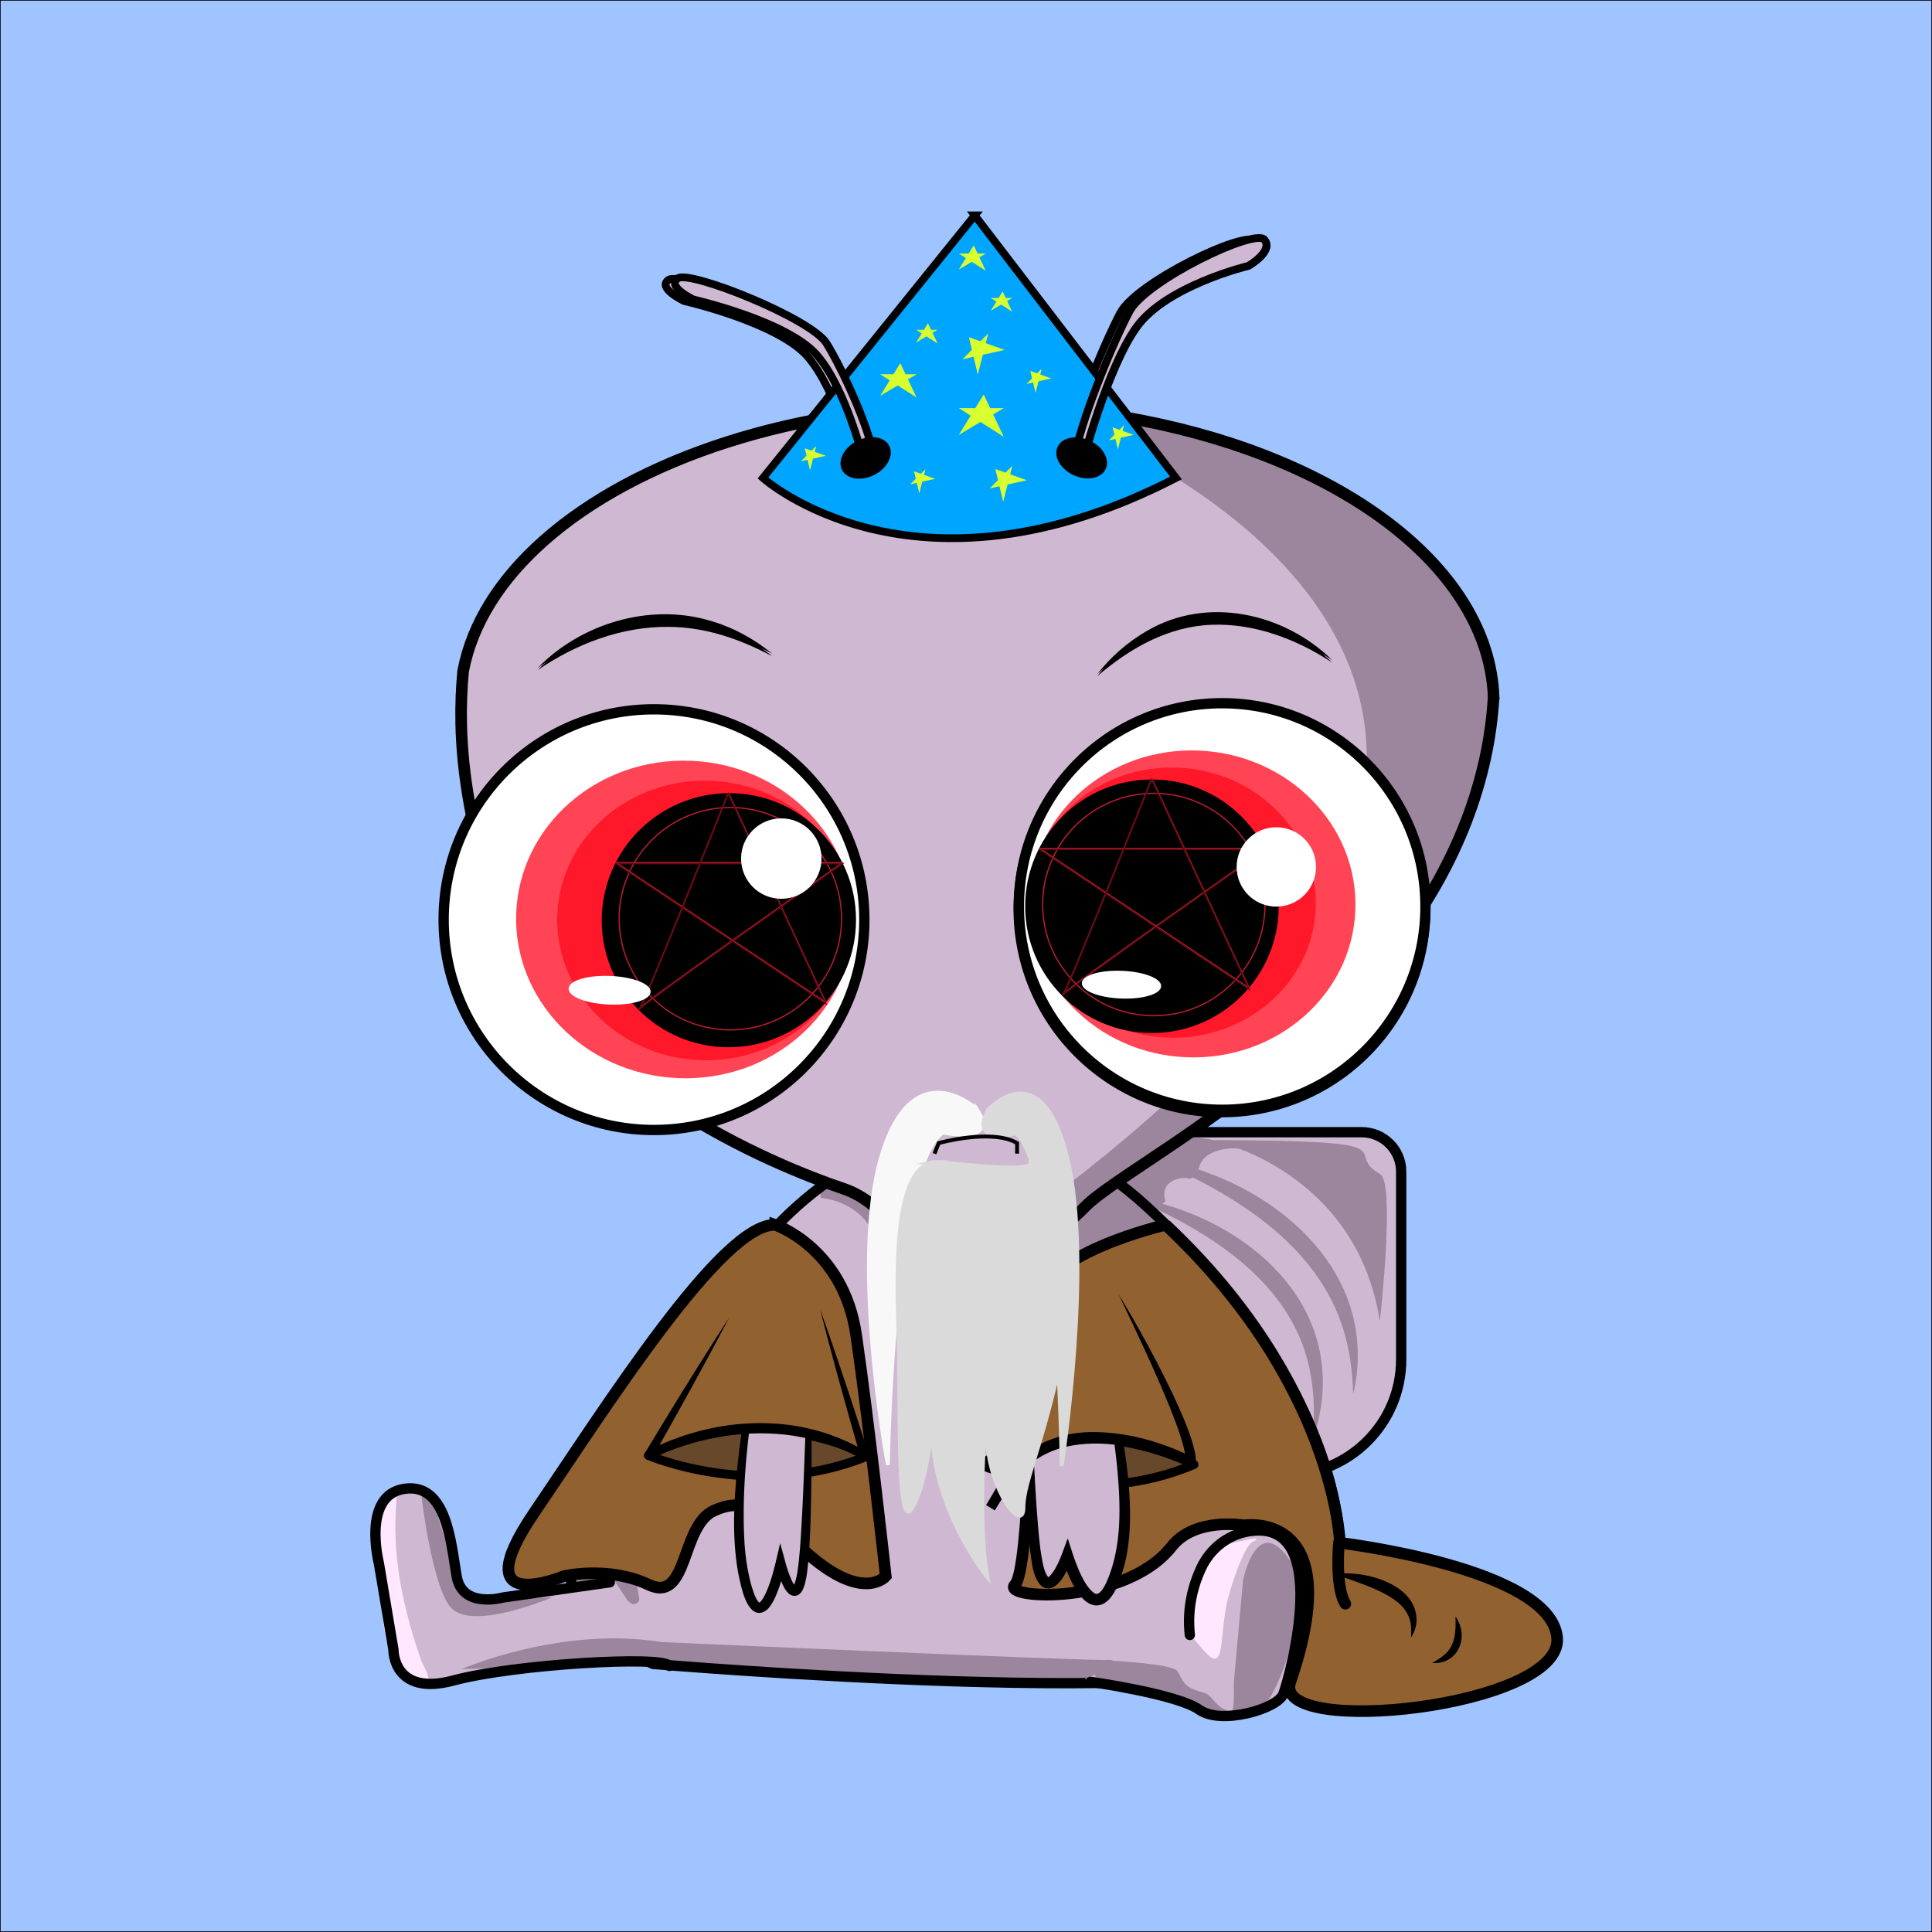 <?xml version="1.0" encoding="UTF-8"?><svg id="Layer_1" xmlns="http://www.w3.org/2000/svg" viewBox="0 0 1500 1500"><rect x="0" y="0" width="1500" height="1500" fill="#333333" stroke="none"/><defs><style>.cls-1,.cls-2,.cls-3,.cls-4,.cls-5,.cls-6,.cls-7{fill:none;}.cls-8{stroke-width:5px;}.cls-8,.cls-2,.cls-9,.cls-10,.cls-11,.cls-4,.cls-12,.cls-13,.cls-14,.cls-15,.cls-16,.cls-5,.cls-6,.cls-17,.cls-18,.cls-19,.cls-20,.cls-7{stroke-miterlimit:10;}.cls-8,.cls-2,.cls-9,.cls-10,.cls-4,.cls-12,.cls-15,.cls-21,.cls-6,.cls-19,.cls-20,.cls-7{stroke:#000;}.cls-8,.cls-12,.cls-14{fill:#fff;}.cls-2,.cls-17,.cls-18{stroke-width:3px;}.cls-3{stroke:#b21e2b;}.cls-3,.cls-21{stroke-linejoin:round;}.cls-22{fill:#045ba3;}.cls-23{fill:#0075e7;}.cls-24{fill:#ff4555;}.cls-25,.cls-10{fill:#916130;}.cls-26,.cls-9,.cls-20{fill:#cfb8d1;}.cls-27{fill:#d8ff2e;}.cls-28,.cls-16{fill:#9b869d;}.cls-9,.cls-10,.cls-11,.cls-4,.cls-21{stroke-linecap:round;}.cls-9,.cls-10,.cls-7{stroke-width:9px;}.cls-11{fill:#ffe7ff;stroke:#ffe7ff;}.cls-4,.cls-12,.cls-6{stroke-width:8px;}.cls-13{fill:#ff172a;stroke:#ff172a;}.cls-14{stroke:#fff;}.cls-15{fill:#a0c4ff;}.cls-16{stroke:#9b869d;}.cls-21{fill:#68482b;stroke-width:7px;}.cls-5{stroke:#65070f;}.cls-17{fill:#dbdada;stroke:#dbdada;}.cls-18{fill:#f8f8f8;stroke:#f8f8f8;}.cls-19{fill:#00a5ff;}.cls-19,.cls-20{stroke-width:6px;}</style></defs><rect class="cls-15" width="1500" height="1500"/><path class="cls-26" d="m841.39,868.33h145.83c49.49,0,89.66,40.18,89.66,89.66v196.84h-166.77c-54.84,0-99.36-44.52-99.36-99.36v-156.51c0-16.91,13.73-30.64,30.64-30.64Z" transform="translate(1955.4 67.77) rotate(90)"/><path class="cls-28" d="m876.33,929.22c67.73,9.4,141.25,56.72,149.83,129.42,2.38,19.48-.21,39.7-6.77,58.03,1.16-16.46,1.19-32.46-1.65-48.53-11.75-71.45-79.34-113.14-141.4-138.92h0Z"/><path class="cls-28" d="m894.42,899.62c76.8,10.83,160.51,69.01,159.73,153.58,0,9.73-1.26,19.51-3.52,28.94-.53-13.79-1.8-27.09-5.04-40.26-16.91-72.78-86.6-115.06-151.17-142.26h0Z"/><path class="cls-16" d="m944.57,885.64s106.88,23.02,126.61,136.48c0,0,11.47-103.53,0-110.17-31.24-18.09,30.03-25.49-126.61-26.31Z"/><path class="cls-16" d="m904.29,932.5c-4.93-16.44,13.15-19.73,18.09-18.09,4.93,1.64,8.22-8.22,8.22-8.22,0,0,1.13-10.39,17.27-13.98,14.8-3.29,21.38,1.64,21.38,1.64,0,0-49.65-20.55-64.13-3.29-14.48,17.27-32.64,24.64-32.64,24.64l21.95,25.32,9.87-8.03Z"/><path class="cls-6" d="m842.19,868.86h145.83c49.49,0,89.66,40.18,89.66,89.66v196.84h-166.77c-54.84,0-99.36-44.52-99.36-99.36v-156.51c0-16.91,13.73-30.64,30.64-30.64Z" transform="translate(1956.73 67.49) rotate(90)"/><path class="cls-26" d="m593.51,960.46s-278.74,247.32-87.66,330.65c0,0,455.44,38.79,507.16-8.62,51.72-47.41,35.92-199.7-123.56-346.25-159.47-146.54-295.94,24.22-295.94,24.22Z"/><path class="cls-28" d="m445.53,1164.35s19.73-21.38,31.24,1.64c8.51,17.02,16.12,55.6,19.51,74.57.66,3.69-3.53,6.29-6.54,4.05-9.61-7.16-25.96-17.21-40.93-16.14-23.02,1.64-3.29-64.13-3.29-64.13Z"/><path class="cls-28" d="m504.72,1274.52s343.51,15.32,355.92,14.24c12.41-1.08-4.91,20.26-26.67,18.63-21.76-1.63-323.69-14.5-328.11-16.29-4.42-1.79-1.13-16.58-1.13-16.58Z"/><path class="cls-28" d="m800.7,932.5s157.85,124.97,177.58,342.01c0,0,46.67,36.99,61.15-47.28,0,0,22.8-142.69-167.16-307.51-189.96-164.82,0,0,0,0l-71.58,12.77Z"/><path class="cls-28" d="m637.09,930.04s29.6,1.64,41.11,27.95c11.51,26.31,105.24,50.97,149.63,26.31,44.4-24.66,62.48-11.51,62.48-11.51l-41.11-42.75-212.11-12.7v12.7Z"/><path class="cls-6" d="m594.68,961.23s-278.74,247.32-87.66,330.65c0,0,455.44,38.79,507.16-8.62,51.72-47.41,35.92-199.7-123.56-346.25-159.47-146.54-295.94,24.22-295.94,24.22Z"/><path class="cls-26" d="m520.28,1292.63c-4.35-8.05-120.27-1.42-167.67,11.3-47.4,12.73-46.68-24.03-46.68-24.03l-11.32-67.1s-13.39-52.85,19.89-57.67,36.15,43.02,40.57,68.17c4.43,25.15,36,16.2,36,16.2l85.7-12.67"/><path class="cls-28" d="m358.38,1295.89s77.09-33.73,155.29-20.98l3.58,16.08-158.88,4.9Z"/><path class="cls-11" d="m290.96,1200.52s4.4-39.39,13.71-41.89c9.31-2.5-12.06,35.32,22.47,132.33,0,0,8.61,14.77,3.48,16.43-5.13,1.66-26.5,6.59-33.08-52.6s-6.58-54.26-6.58-54.26Z"/><path class="cls-28" d="m338.65,1172.57s-9.87-32.89-11.51-11.51c0,0,8.22,70.7,23.02,87.15,16.75,18.62,78.93-8.22,78.93-8.22,0,0-64.13,4.93-69.06-3.29-4.93-8.22-21.38-64.13-21.38-64.13Z"/><path class="cls-4" d="m473.48,1228.48l-82.89,11.8s-31.57,8.95-36-16.2c-4.43-25.15-7.3-72.99-40.57-68.17-33.28,4.82-19.89,57.67-19.89,57.67l11.32,67.1s-.71,36.76,46.68,24.03c47.4-12.73,163.32-19.35,167.67-11.3"/><path class="cls-26" d="m841.99,1303.61s72.52,12.09,89.44,24.17c16.92,12.09,67.68,0,65.27-12.09-2.42-12.09,48.35-164.38-50.76-118.45,0,0-26.59,29.01-21.76,72.52"/><path class="cls-11" d="m921.55,1265.47s12.2-65.23,23.78-65.09c6.23.08,38.71-8.9,27.2-3.97-7.01,3-17.9,35.98-20.55,48.51-3.89,18.36-3.23,38.71-7.4,41.93-4.16,3.22-13.15-10.69-23.02-21.38Z"/><path class="cls-28" d="m955.26,1328.78c3.95.99,2.31-18.83,2.68-22.89l7.19-79.06s11.17-55.26,37.82-13.15c1.18,1.87.31-5.44.76-3.28,2.58,12.56,9.49,59.12-17.2,106.87,0,0-10.83,26.99-92.56-2.13,0,0-43.91-2.8-43.91-15.96,0-4.66,11.51-9.87,11.51-9.87,0,0,49.08,2.33,52.62,8.22,4.93,8.22,4.4,12.4,19.73,16.44,8.91,2.35,8.22,11.51,21.38,14.8Z"/><path class="cls-4" d="m846.74,1305.76s67.39,9.55,84.31,21.64c16.92,12.09,60.8-.6,65.27-12.09,4.99-12.84,39.73-138.37-27.71-126.24-15.88,2.86-29.14,13.65-36,28.26-5.94,12.66-11.2,30.59-8.82,52.05"/><path class="cls-26" d="m1159.06,541.55c-.92,16.32-3.17,32.27-6.55,47.81-29.78,136.14-140.78,228.41-222.71,286.02-32.88,23.09-61.09,40.64-77.47,53.16-4.33,3.31-7.83,6.26-10.39,8.9-40.9,42.06-82.94,41.22-115.45,29.1-13.61-5.08-25.55-12.13-35.03-18.81-5.54-3.92-10.23-7.69-13.95-10.9-6.87-5.92-14.79-10.52-23.42-13.42-49.99-16.9-221.5-84.17-270.88-226.16-18.06-51.95-24.9-97.15-25.72-134.77-.29-14.77.31-28.4,1.5-40.78,6.99-37.15,29.15-71.72,62.83-101.48,71.65-63.38,195.42-105.25,336.08-105.25,44.91,0,88.09,4.28,128.41,12.13,155.77,30.41,268.71,114.63,272.77,214.44Z"/><path class="cls-28" d="m801.37,316.33s601.14,201.81-25.34,642.48c0,0-36.08,3.58-17.22,14.95,18.86,11.36,85.77-38.87,85.77-38.87,0,0,192.55-134.5,196.01-151.48,3.46-16.98,190.91-166.61,84.03-334.33,0,0-131.84-135.6-323.25-132.75Z"/><path class="cls-7" d="m1159.64,540.97c-.92,16.32-3.17,32.27-6.55,47.81-29.78,136.14-140.78,228.41-222.71,286.02-32.88,23.09-61.09,40.64-77.47,53.16-4.33,3.31-7.83,6.26-10.39,8.9-40.9,42.06-82.94,41.22-115.45,29.1-13.61-5.08-25.55-12.13-35.03-18.81-5.54-3.92-10.23-7.69-13.95-10.9-6.87-5.92-14.79-10.52-23.42-13.42-49.99-16.9-221.5-84.17-270.88-226.16-18.06-51.95-24.9-97.15-25.72-134.77-.29-14.77.31-28.4,1.5-40.78,6.99-37.15,29.15-71.72,62.83-101.48,71.65-63.38,195.42-105.25,336.08-105.25,44.91,0,88.09,4.28,128.41,12.13,155.77,30.41,268.71,114.63,272.77,214.44Z"/><circle class="cls-1" cx="507.58" cy="715.86" r="163.31"/><circle class="cls-12" cx="948.72" cy="705.65" r="157.83"/><ellipse class="cls-23" cx="531.4" cy="715.74" rx="123.29" ry="130.86" transform="translate(-205.29 1217.71) rotate(-87.68)"/><ellipse class="cls-23" cx="925.78" cy="703.68" rx="119.16" ry="126.47" transform="translate(185.17 1600.19) rotate(-87.68)"/><ellipse class="cls-22" cx="547.6" cy="716.54" rx="108.01" ry="114.64" transform="translate(-190.54 1234.66) rotate(-87.68)"/><ellipse class="cls-22" cx="910.13" cy="702.67" rx="104.39" ry="110.8" transform="translate(171.16 1583.59) rotate(-87.68)"/><circle cx="566.02" cy="716.07" r="98.42"/><circle cx="894.41" cy="703.45" r="95.12"/><path d="m417.51,520.21c33.55-34.19,86.21-50.13,132.7-36.71,18.06,5.06,35.01,14.21,49.27,25.95-25.12-13.4-52.06-22.69-80.51-22.76-36.2-.36-71.78,13.18-101.46,33.53h0Z"/><circle class="cls-14" cx="606.43" cy="668.45" r="30.72"/><circle class="cls-14" cx="990.76" cy="674.93" r="30.31"/><ellipse class="cls-14" cx="473.12" cy="772.72" rx="10.62" ry="31.36" transform="translate(-318.14 1214.15) rotate(-87.68)"/><ellipse class="cls-14" cx="870.54" cy="768.39" rx="10.27" ry="30.31" transform="translate(67.51 1607.09) rotate(-87.68)"/><path d="m1034.17,514.34c-27.47-18.15-60.37-30.57-93.51-29.25-33.59,1.21-63.69,18.27-88.86,40.03,10.53-13.34,23.63-24.87,38.67-33.53,46.65-27.26,106.2-13.94,143.7,22.74h0Z"/><path class="cls-8" d="m962.79,207.81s-63.91,15.31-87.06,47.72c-22.77,31.86-41.76,104.49-42.4,106.98-.02.05-.02.06-.02.06l-6.34-.62c.06-.64.14-1.29.22-1.97,3.74-28.39,30.91-93.61,43.34-116.92,12.72-23.87,97.51-64.64,104.63-55.58,7.11,9.06-12.38,20.32-12.38,20.32Z"/><path class="cls-8" d="m664.71,362.12s-13.95-58.62-37.19-85.18c-23.24-26.56-95.77-43.05-95.77-43.05,0,0-21.38-10.08-12.09-16.49,9.3-6.41,103.21,31.14,115.29,50.38,12.09,19.24,37.19,73.28,37.19,94.34"/><path class="cls-20" d="m962.08,207.6s-63.91,15.31-87.06,47.72c-22.77,31.86-41.76,104.49-42.4,106.98-.02.05-.02.06-.02.06l-6.34-.62c.06-.64.14-1.29.22-1.97,3.74-28.39,30.91-93.61,43.34-116.92,12.72-23.87,97.51-64.64,104.63-55.58,7.11,9.06-12.38,20.32-12.38,20.32Z"/><path class="cls-20" d="m664.16,361.96s-13.95-58.62-37.19-85.18-95.77-43.05-95.77-43.05c0,0-21.38-10.08-12.09-16.49,9.3-6.41,103.21,31.14,115.29,50.38,12.09,19.24,37.19,73.28,37.19,94.34"/><path class="cls-10" d="m601.95,950.99s52.88,17.88,62.74,85.3c9.87,67.42,23.02,187.45,23.02,187.45,0,0-16.44,19.73-57.55-14.8s-49.33-47.68-75.64-36.17c-26.31,11.51-19.73,72.35-50.97,57.55-31.24-14.8-65.77-6.58-65.77-6.58,0,0-78.93,32.89-23.02-49.33,55.91-82.21,145.82-224.86,187.19-223.42Z"/><path class="cls-10" d="m905,950.98s-100.54,22.83-102.19,65.58c-1.64,42.75-3.29,202.25-14.8,213.76-11.51,11.51,85.76,16.12,121.68-29.6,18.09-23.02,55.91-16.44,55.91-16.44,0,0,82.21-13.15,36.17,121.68-14.89,43.6,212.11,19.73,207.18-34.53-4.93-54.26-168.66-73.57-168.66-73.57,0,0-3.51-123.36-135.3-246.88Z"/><path class="cls-9" d="m1039.59,1197.43s-3.29,34.53,4.93,47.68"/><path d="m1036.31,1222.1c23.58-3.43,66.06,8.34,63.35,38.35-.58,4.05-2.11,7.74-4.16,10.98.19-3.87.32-7.51-.26-10.95-1.77-10.38-9.34-17.1-18.43-22.14-12.62-7.01-26.7-11.11-40.5-16.24h0Z"/><path d="m1130.03,1254.98c11.03,15.54,2.33,37.52-18.09,36.17,3.54-2.07,6.79-4.03,9.48-6.36,8.79-7.31,8.98-19.02,8.6-29.82h0Z"/><path class="cls-21" d="m503.55,1130.02s83.86,36.17,171.01,0c0,0-88.79-46.04-171.01,0"/><path class="cls-21" d="m760.62,1137.03s81.57,36.17,166.34,0c0,0-86.37-46.04-166.34,0"/><path class="cls-26" d="m872.32,1031.13c-14.92-24.66-26.86-10.76-26.86-10.76,0,0,41.29,128.26,23.22,194.03-18.06,65.77-40-6.58-40-6.58,0,0-15.48,42.75-23.22,6.58-7.74-36.17-7.74-194.03-7.74-194.03"/><path d="m872.32,1031.13c-5.41-8.46-16.48-19.82-25.93-9.96,0,0,.24-1.19.24-1.19,7.49,21.71,13.67,43.81,18.86,66.19,5.09,22.45,9.18,45.17,10.98,68.18,1.29,17.31,1.57,35.14-1.62,52.37-.37,2.51-1.37,6.22-1.93,8.71-3.02,10.22-8.33,30.49-21.38,31.05-14.36,0-23.26-26.01-27.06-37.39,0,0,8.34.22,8.34.22-.96,2.54-1.95,4.85-3.07,7.23-2.85,5.67-5.77,11.87-11.43,15.43-11.01,5.68-15.54-8.91-16.97-16.98-4.02-24.83-4.2-50.18-4.88-75.11-.38-19.93-.41-39.85-.19-59.78.21-19.92.62-39.84,1.44-59.74,2.07,46.07,3.95,103.39,7.01,149.03.66,8.47,1.53,21.2,2.58,29.53.38,4.28,1.39,10.1,2.17,14.35.94,3.87,1.85,8.36,4.39,11.27.16.14.21.12.14.1-.07-.03-.25-.04-.27-.03-.03,0,.09-.02.31-.14.22-.13.5-.34.8-.6,6.99-7.26,10.4-20.13,14.16-29.43,0,0,3.88,12.11,3.88,12.11,3.1,9.12,8.81,24.97,16.73,30.41,4.07,2.66,7.83-5.23,9.42-8.38,12.43-28.01,11.02-60.65,8.21-90.61-4.1-39.63-12.53-78.79-22.97-117.22,0,0-.2-.73-.2-.73l.44-.45c11.36-10.37,22.36,1.18,27.8,11.57h0Z"/><path class="cls-26" d="m628.53,1026.65s0,157.85-5.62,194.03c-5.62,36.17-16.87-6.58-16.87-6.58,0,0-15.93,72.35-29.06,6.58-13.12-65.77,16.87-194.03,16.87-194.03,0,0-8.68-13.9-19.52,10.76"/><path d="m628.53,1026.65c1.4,39.2,1.85,78.42,1.5,117.63-.4,24.57-.48,49.22-3.07,73.78-.4,3.84-.98,7.6-1.98,11.36-.97,3.18-1.81,6.43-4.86,8.62-2.52,1.83-6.2.9-8.04-1.06-2.37-2.35-3.44-4.68-4.76-7.41-2.16-4.82-3.69-9.52-5.08-14.48l7.61-.15c-1.28,5.62-2.77,11.03-4.6,16.48-2.04,5.72-3.91,11.1-7.75,16.19-2.64,3.66-7.85,6.42-12.35,3.28-7.41-5.22-10.07-20.88-11.98-29.36-5.72-31.92-2.88-64.69.88-96.64,4.22-33.18,10.59-66.07,18.84-98.47,0,0,.12.73.12.73-1.1-1.74-2.92-3.34-4.96-3.63-6.59-.47-11.09,8.85-13.74,13.88.89-2.19,1.85-4.36,2.99-6.46,3.76-7.42,11.09-13.36,17.56-4.53-2.14,11.04-4.14,22.12-5.93,33.22-7.18,46.28-13.83,93.3-10.8,140.19.64,8.09,1.71,16.26,3.52,24.17,1.19,5.28,2.59,10.57,4.58,15.22.73,1.71,1.99,4.12,3.24,5.01.18.13.17.07.08.07-.09-.02-.16.04,0-.03.31-.15,1.05-.76,1.69-1.61,2.87-3.84,4.86-9.1,6.51-13.8,3.13-8.7,5.8-21.61,7.97-30.72,0,0,4.08,14.96,4.08,14.96,1.22,4.48,2.72,9.13,4.56,13.26.76,1.69,1.85,3.85,2.98,5,.18.19.31.19-.06.06-.3-.12-1.15-.02-1.39.2,1.67-2.64,2.58-7.37,3.21-11,.91-5.92,1.46-11.88,1.98-17.93.71-8.41,1.32-20.67,1.8-29.22,1.16-19.56,4.78-125.13,5.63-146.81h0Z"/><path class="cls-25" d="m868.59,1005.05s57.55,105.24,55.91,129.9c0,0-101.95-52.62-145.33,18.89-22.89,37.73,0,0,0,0,0,0,20.36-94.53.63-119.19"/><path d="m868.59,1005.05c15.38,25.37,29.61,51.45,42.38,78.25,6.24,13.66,12.59,27.36,16.29,42.03.67,3.08,1.3,6.17,1.16,9.88-.05,2.72-3.11,4.55-5.53,3.33-3.6-1.76-7.51-3.41-11.38-4.93-26.15-9.98-55.74-16.63-83.31-10.48-16.52,3.58-31.22,13.14-41.27,26.72-4.25,5.69-9.48,14.8-13.34,20.81,0,0-.83,1.33-.83,1.33,0,0-.21.33-.21.33,0,0-.1.17-.1.17l-.05.08s-.03.04-.03.04c-3-1.81,6.69,4.11-6.74-4.05,0,0,.41-.67.41-.67,0,0,3.31-5.33,3.31-5.33,2.2-3.56,4.44-7.09,6.68-10.63l-.45,1.13c2.21-9.72,4.1-19.66,5.73-29.57,3.5-22.44,11.2-69.93-1.52-88.85,1.67,1.91,3.01,4.12,4.09,6.43,9.81,22.8,6.18,58.77,3.56,83.31-1.53,10.43-2.53,21.09-5.15,31.35-3.18,5.49-6.69,11.43-9.94,16.91-13.44-8.15-3.71-2.28-6.7-4.11l.02-.04.05-.08.1-.17c.59-.98,1.98-3.37,2.6-4.39,3.22-5.37,8.09-14.07,11.69-19.03,16.39-23.29,44.24-33.96,72.07-32.94,25.87.73,51,8.2,74.11,19.57,0,0-5.73,3.23-5.73,3.23.2-5-1.49-10.94-2.92-16-3.31-11.17-7.73-22.13-12.22-32.93-11.39-27.29-24.14-53.99-36.84-80.7h0Z"/><path class="cls-25" d="m566.04,1023.14l-62.48,106.88s83.86-47.68,167.72,0l-34.53-113.46"/><path d="m566.04,1023.14c-19.12,36.6-39.23,72.66-59.53,108.61,0,0-4.65-4.71-4.65-4.71,6.59-3.65,13.38-6.61,20.38-9.3,41.48-15.93,89.37-18.06,130.71-.54,6.92,2.77,13.5,6.26,19.99,9.88,0,0-4.9,3.92-4.9,3.92l-8.12-28.52c-8.04-28.55-15.92-57.15-23.18-85.92,6.69,18.62,13.05,37.34,19.32,56.1,5.58,16.26,13,39.81,18.44,56.37.57,1.76-.39,3.65-2.16,4.22-.96.31-1.93.17-2.74-.3-12.52-6.84-25.86-12.14-39.68-15.46-34.7-8.58-71.66-4.84-105.14,7.12-6.68,2.4-13.39,5.16-19.65,8.45-2.98,1.62-6.33-1.84-4.54-4.77,5.31-8.85,10.72-17.64,16.07-26.46,16.14-26.42,32.48-52.74,49.37-78.69h0Z"/><path class="cls-18" d="m758.42,861.17s-49.33-46.04-73.99,36.17c-24.66,82.21,4.93,240.07,4.93,240.07,0,0,3.29-230.2,42.75-258.16,0,0,44.4,9.87,26.31-18.09Z"/><path class="cls-17" d="m767.11,861.86s40.85-46.04,61.28,36.17c20.43,82.21-4.09,240.07-4.09,240.07,0,0-2.72-230.2-35.41-258.16,0,0-36.77,9.87-21.79-18.09Z"/><path class="cls-17" d="m723.89,902.28c4.54-1.01,79.92,9.87,76.14,0-3.79-9.87,42.25,52.62,27.46,133.19-14.8,80.57-32.89,113.46-32.89,134.83s-26.31-13.15-27.95-50.97c-1.64-37.82-8.22,64.13,0,105.24,0,0-44.4-54.26-42.75-118.39,0,0-4.93,49.33-16.44,65.77-11.51,16.44-8.22-85.5-9.87-136.48-1.64-50.97-3.29-126.61,26.31-133.19Z"/><path class="cls-2" d="m725.53,895.7l3.29-8.22s41.11-11.51,60.84,0v8.22"/><path class="cls-19" d="m756.79,167.21l-164.43,203.89s116.75,105.24,320.64,0l-156.21-203.89Z"/><path class="cls-8" d="m834.39,358.78c3.74-28.39,30.91-93.61,43.34-116.92,12.72-23.87,97.51-64.64,104.63-55.58,7.11,9.06-12.38,20.32-12.38,20.32,0,0-63.91,15.31-87.06,47.72-22.77,31.86-41.76,104.49-42.4,106.98"/><path class="cls-8" d="m671.9,360.91s-13.95-58.62-37.19-85.18c-23.24-26.56-95.77-43.05-95.77-43.05,0,0-21.38-10.08-12.09-16.49s103.21,31.14,115.29,50.38c12.09,19.24,37.19,73.28,37.19,94.34"/><path class="cls-20" d="m833.68,358.58c3.74-28.39,30.91-93.61,43.34-116.92,12.72-23.87,97.51-64.64,104.63-55.58,7.11,9.06-12.38,20.32-12.38,20.32,0,0-63.91,15.31-87.06,47.72-22.77,31.86-41.76,104.49-42.4,106.98"/><ellipse cx="839.81" cy="355.52" rx="14.8" ry="20.55" transform="translate(168.46 972.74) rotate(-65.54)"/><path class="cls-20" d="m671.36,360.76s-13.95-58.62-37.19-85.18c-23.24-26.56-95.77-43.05-95.77-43.05,0,0-21.38-10.08-12.09-16.49,9.3-6.41,103.21,31.14,115.29,50.38,12.09,19.24,37.19,73.28,37.19,94.34"/><ellipse cx="672.09" cy="355.52" rx="20.55" ry="14.8" transform="translate(-88.13 342.68) rotate(-26.91)"/><polygon class="cls-27" points="771.09 321.77 779.32 339.14 761.26 327.61 744.44 337.62 753.61 322.72 744.44 316.87 757.2 316.87 763.74 306.25 768.77 316.87 779.32 316.87 771.09 321.77"/><polygon class="cls-27" points="781.94 233.7 785.86 241.99 777.25 236.49 769.23 241.26 773.6 234.16 769.23 231.37 775.31 231.37 778.43 226.3 780.83 231.37 785.86 231.37 781.94 233.7"/><polygon class="cls-27" points="704.94 294.53 711.61 308.61 696.97 299.27 683.34 307.38 690.77 295.31 683.34 290.57 693.68 290.57 698.98 281.95 703.05 290.57 711.61 290.57 704.94 294.53"/><polygon class="cls-27" points="784.3 368.27 797.17 372.86 782.29 376.15 778.87 389.64 775.98 377.54 768.43 379.21 774.85 372.79 772.79 364.16 780.67 366.97 785.97 361.67 784.3 368.27"/><polygon class="cls-27" points="717.37 368.69 726 371.77 716.03 373.97 713.73 383.02 711.8 374.91 706.73 376.03 711.03 371.73 709.66 365.94 714.94 367.82 718.49 364.27 717.37 368.69"/><polygon class="cls-27" points="632.54 350.8 641.18 353.88 631.2 356.08 628.9 365.13 626.97 357.02 621.91 358.13 626.21 353.83 624.83 348.04 630.11 349.93 633.67 346.37 632.54 350.8"/><polygon class="cls-27" points="807.64 290.74 816.27 293.82 806.3 296.02 804 305.07 802.06 296.96 797 298.07 801.3 293.77 799.93 287.99 805.2 289.87 808.76 286.31 807.64 290.74"/><polygon class="cls-27" points="765.34 266.45 780.01 271.69 763.06 275.43 759.16 290.81 755.87 277.02 747.27 278.92 754.58 271.61 752.24 261.77 761.21 264.98 767.25 258.93 765.34 266.45"/><polygon class="cls-27" points="871.57 334.55 880.2 337.64 870.23 339.84 867.93 348.89 866 340.77 860.94 341.89 865.24 337.59 863.86 331.8 869.14 333.69 872.7 330.13 871.57 334.55"/><polygon class="cls-27" points="760.38 199.77 765.31 210.17 754.5 203.27 744.43 209.26 749.92 200.34 744.43 196.84 752.07 196.84 755.98 190.48 758.99 196.84 765.31 196.84 760.38 199.77"/><polygon class="cls-27" points="723.98 258.37 727.9 266.65 719.29 261.16 711.27 265.93 715.64 258.82 711.27 256.03 717.35 256.03 720.47 250.97 722.87 256.03 727.9 256.03 723.98 258.37"/><circle class="cls-12" cx="507.75" cy="714.01" r="163.31"/><circle class="cls-12" cx="948.89" cy="703.8" r="157.83"/><ellipse class="cls-24" cx="531.57" cy="713.89" rx="123.29" ry="130.86" transform="translate(-203.27 1216.1) rotate(-87.68)"/><ellipse class="cls-24" cx="925.95" cy="701.83" rx="119.16" ry="126.47" transform="translate(187.19 1598.58) rotate(-87.68)"/><ellipse class="cls-13" cx="547.77" cy="714.69" rx="108.01" ry="114.64" transform="translate(-188.53 1233.06) rotate(-87.68)"/><ellipse class="cls-13" cx="910.3" cy="700.82" rx="104.39" ry="110.8" transform="translate(173.17 1581.98) rotate(-87.68)"/><circle cx="566.19" cy="714.21" r="98.42"/><circle cx="894.58" cy="701.6" r="95.12"/><circle cx="565.6" cy="714.64" r="98.42"/><circle cx="894.36" cy="703.61" r="98.42"/><circle class="cls-3" cx="895.82" cy="702.26" r="86.33"/><circle class="cls-3" cx="567.05" cy="713.28" r="86.33"/><path class="cls-3" d="m478.36,669.71h175.94s-159.5,111.81-157.85,113.46,69.06-167.72,69.06-167.72l75.64,162.79-162.79-108.52Z"/><path class="cls-5" d="m478.26,670.53h175.94s-159.5,111.81-157.85,113.46c1.64,1.64,69.06-167.72,69.06-167.72l75.64,162.79-162.79-108.52Z"/><path class="cls-3" d="m807.13,658.68h175.94s-159.5,111.81-157.85,113.46,69.06-167.72,69.06-167.72l75.64,162.79-162.79-108.52Z"/><path class="cls-5" d="m807.02,659.5h175.94s-159.5,111.81-157.85,113.46,69.06-167.72,69.06-167.72l75.64,162.79-162.79-108.52Z"/><path d="m417.69,518.35c33.55-34.19,86.21-50.13,132.7-36.71,18.06,5.06,35.01,14.21,49.27,25.95-25.12-13.4-52.06-22.69-80.51-22.76-36.2-.36-71.78,13.18-101.46,33.53h0Z"/><circle class="cls-14" cx="606.6" cy="666.6" r="30.72"/><circle class="cls-14" cx="990.93" cy="673.08" r="30.31"/><path d="m1034.34,512.49c-27.47-18.15-60.37-30.57-93.51-29.25-33.59,1.21-63.69,18.27-88.86,40.03,10.53-13.34,23.63-24.87,38.67-33.53,46.65-27.26,106.2-13.94,143.7,22.74h0Z"/><ellipse class="cls-14" cx="473.33" cy="768.85" rx="10.62" ry="31.36" transform="translate(-314.07 1210.64) rotate(-87.68)"/><ellipse class="cls-14" cx="870.75" cy="764.52" rx="10.27" ry="30.31" transform="translate(71.58 1603.58) rotate(-87.68)"/></svg>